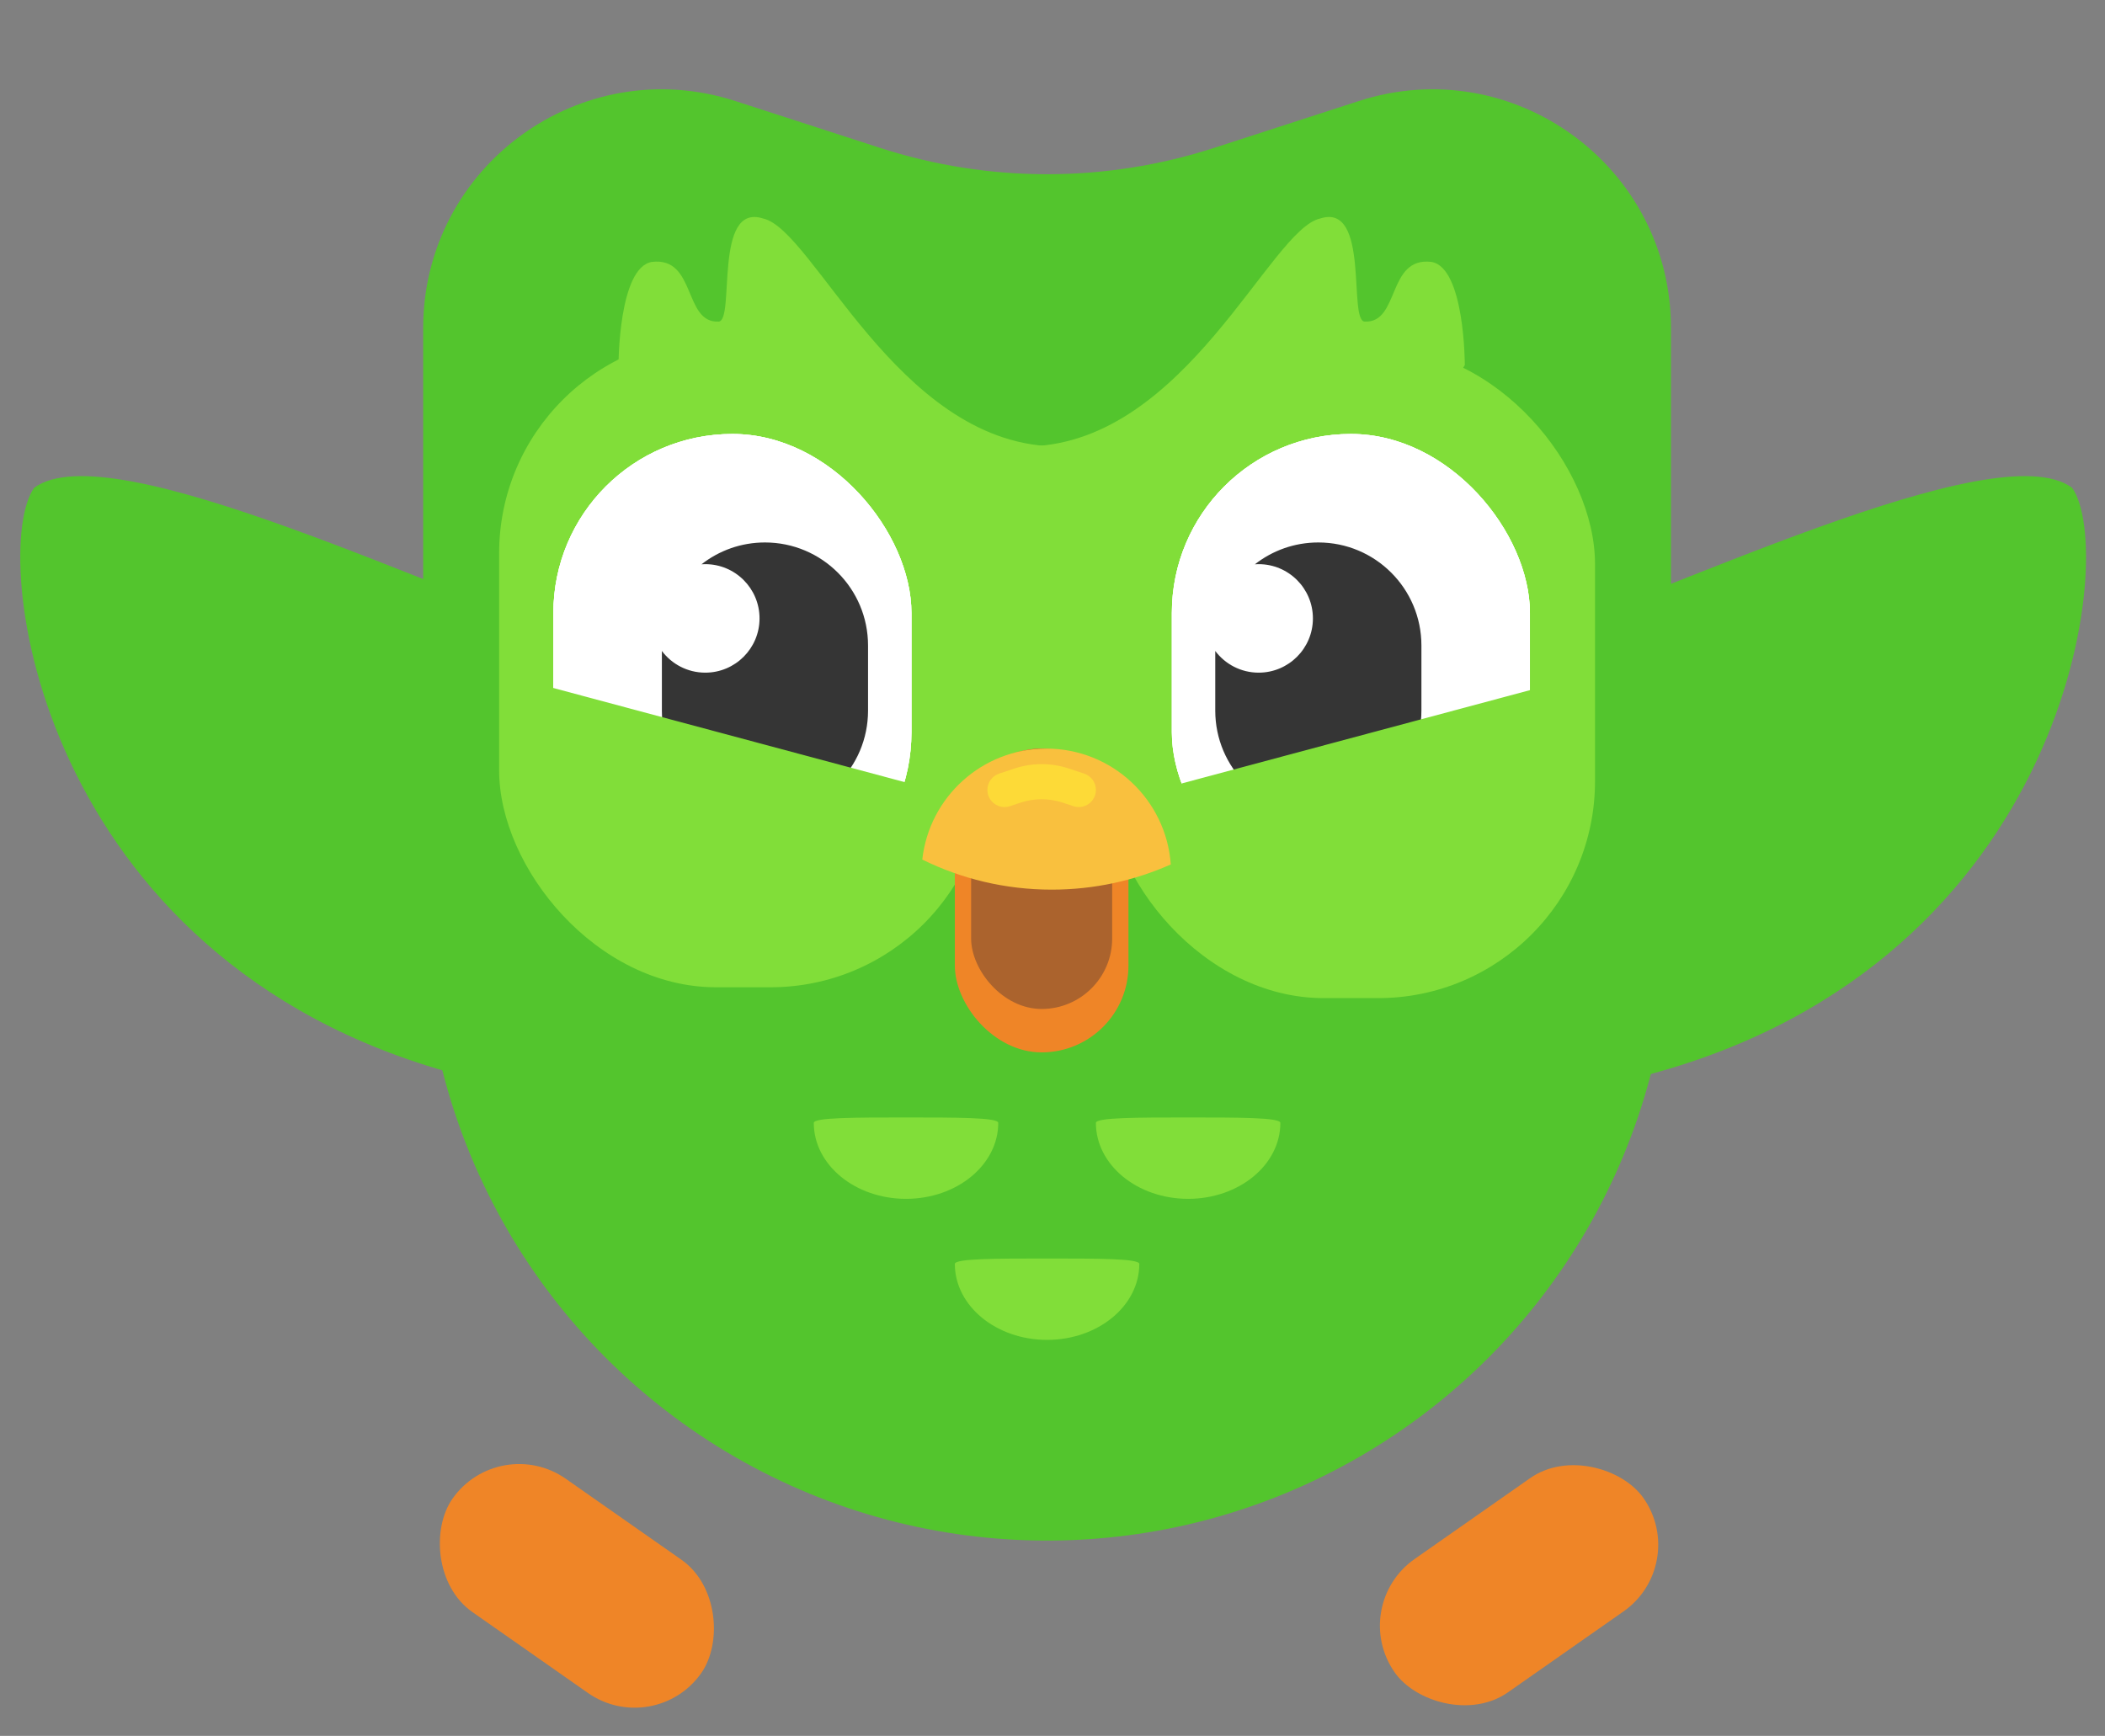 <svg width="194" height="160" viewBox="0 0 194 160" fill="none" xmlns="http://www.w3.org/2000/svg">
<rect x="0" y="0" width="194" height="160" fill="#808080" stroke="none"/>
<rect x="46" y="132" width="28" height="15" rx="7.5" transform="rotate(35 46 132)" fill="#EF8527"/>
<rect x="124.23" y="148" width="28" height="15" rx="7.5" transform="rotate(-35 124.23 148)" fill="#EF8527"/>
<circle cx="96.5" cy="84.5" r="57.5" fill="#53C52D"/>
<path d="M39 30.246C39 15.31 53.566 4.715 67.776 9.315L81.101 13.629C91.111 16.869 101.889 16.869 111.899 13.629L125.224 9.315C139.434 4.715 154 15.31 154 30.246V84H39V30.246Z" fill="#53C52D"/>
<path d="M3.154 44.956C-1 50.678 3.154 88.5 42 99C67.446 96.648 73.541 65.676 56.979 60.206C40.416 54.735 10.199 39.788 3.154 44.956Z" fill="#53C52D"/>
<path d="M190.964 44.956C195.118 50.678 190.964 88.5 152.118 99C126.672 96.648 120.577 65.676 137.139 60.206C153.702 54.735 183.919 39.788 190.964 44.956Z" fill="#53C52D"/>
<path d="M60.077 24.141C57 24.65 57 33.641 57 33.641L79.564 72.641L97 77.641V41.141C82.641 40.642 74.949 21.142 70.333 20.141C65.718 18.642 67.769 29.567 66.231 29.641C62.975 29.8 64.18 23.642 60.077 24.141Z" fill="#81DE39"/>
<path d="M131.923 24.141C135 24.65 135 33.641 135 33.641L112.436 72.641L95 77.641V41.141C109.359 40.642 117.051 21.142 121.667 20.141C126.282 18.642 124.231 29.567 125.769 29.641C129.025 29.8 127.82 23.642 131.923 24.141Z" fill="#81DE39"/>
<rect x="46" y="31" width="45" height="60" rx="20" fill="#81DE39"/>
<rect x="102" y="32" width="45" height="60" rx="20" fill="#81DE39"/>
<rect x="51" y="40" width="33" height="44" rx="16.5" fill="white"/>
<rect x="51" y="40" width="33" height="44" rx="16.5" fill="white"/>
<rect x="51" y="40" width="33" height="44" rx="16.5" fill="white"/>
<rect x="108" y="40" width="33" height="44" rx="16.5" fill="white"/>
<rect x="108" y="40" width="33" height="44" rx="16.5" fill="white"/>
<rect x="108" y="40" width="33" height="44" rx="16.5" fill="white"/>
<path fill-rule="evenodd" clip-rule="evenodd" d="M64.653 52.012C64.768 52.004 64.883 52 65 52C67.761 52 70 54.239 70 57C70 59.761 67.761 62 65 62C63.364 62 61.912 61.215 61 60.001V65.5C61 70.747 65.253 75 70.5 75C75.747 75 80 70.747 80 65.5V59.5C80 54.253 75.747 50 70.5 50C68.295 50 66.265 50.751 64.653 52.012Z" fill="white"/>
<path fill-rule="evenodd" clip-rule="evenodd" d="M64.653 52.012C64.768 52.004 64.883 52 65 52C67.761 52 70 54.239 70 57C70 59.761 67.761 62 65 62C63.364 62 61.912 61.215 61 60.001V65.5C61 70.747 65.253 75 70.5 75C75.747 75 80 70.747 80 65.5V59.5C80 54.253 75.747 50 70.5 50C68.295 50 66.265 50.751 64.653 52.012Z" fill="white"/>
<path fill-rule="evenodd" clip-rule="evenodd" d="M64.653 52.012C64.768 52.004 64.883 52 65 52C67.761 52 70 54.239 70 57C70 59.761 67.761 62 65 62C63.364 62 61.912 61.215 61 60.001V65.5C61 70.747 65.253 75 70.5 75C75.747 75 80 70.747 80 65.5V59.5C80 54.253 75.747 50 70.5 50C68.295 50 66.265 50.751 64.653 52.012Z" fill="#353535"/>
<path fill-rule="evenodd" clip-rule="evenodd" d="M115.653 52.012C115.768 52.004 115.883 52 116 52C118.761 52 121 54.239 121 57C121 59.761 118.761 62 116 62C114.364 62 112.912 61.215 112 60.001V65.5C112 70.747 116.253 75 121.5 75C126.747 75 131 70.747 131 65.5V59.5C131 54.253 126.747 50 121.5 50C119.295 50 117.265 50.751 115.653 52.012Z" fill="white"/>
<path fill-rule="evenodd" clip-rule="evenodd" d="M115.653 52.012C115.768 52.004 115.883 52 116 52C118.761 52 121 54.239 121 57C121 59.761 118.761 62 116 62C114.364 62 112.912 61.215 112 60.001V65.5C112 70.747 116.253 75 121.5 75C126.747 75 131 70.747 131 65.5V59.5C131 54.253 126.747 50 121.5 50C119.295 50 117.265 50.751 115.653 52.012Z" fill="white"/>
<path fill-rule="evenodd" clip-rule="evenodd" d="M115.653 52.012C115.768 52.004 115.883 52 116 52C118.761 52 121 54.239 121 57C121 59.761 118.761 62 116 62C114.364 62 112.912 61.215 112 60.001V65.5C112 70.747 116.253 75 121.5 75C126.747 75 131 70.747 131 65.5V59.5C131 54.253 126.747 50 121.5 50C119.295 50 117.265 50.751 115.653 52.012Z" fill="#353535"/>
<rect x="88" y="69" width="16" height="28" rx="8" fill="#EF8527"/>
<rect x="89.5" y="69" width="13" height="24" rx="6.5" fill="#AB632D"/>
<path fill-rule="evenodd" clip-rule="evenodd" d="M85 79.228C85.633 73.475 90.509 69 96.43 69C102.505 69 107.48 73.71 107.902 79.678C104.549 81.171 100.837 82 96.93 82C92.647 82 88.598 81.003 85 79.228Z" fill="#F9C03E"/>
<path d="M91 72.806C91 72.126 91.436 71.522 92.081 71.306L93.47 70.843C95.112 70.296 96.888 70.296 98.53 70.843L99.919 71.306C100.565 71.522 101 72.126 101 72.806C101 73.885 99.943 74.648 98.919 74.306L97.953 73.984C96.685 73.562 95.315 73.562 94.047 73.984L93.081 74.306C92.057 74.648 91 73.885 91 72.806Z" fill="#FDDA37"/>
<path d="M118 103.5C118 107.366 114.194 110.5 109.5 110.5C104.806 110.5 101 107.366 101 103.5C101 103 104.806 103 109.5 103C114.194 103 118 103 118 103.5Z" fill="#81DE39"/>
<path d="M92 103.5C92 107.366 88.194 110.5 83.5 110.5C78.806 110.5 75 107.366 75 103.5C75 103 78.806 103 83.5 103C88.194 103 92 103 92 103.5Z" fill="#81DE39"/>
<path d="M105 116.5C105 120.366 101.194 123.5 96.5 123.5C91.806 123.5 88 120.366 88 116.5C88 116 91.806 116 96.5 116C101.194 116 105 116 105 116.5Z" fill="#81DE39"/>
<path d="M107.038 72.713L142.777 63.136L145.107 71.83C146.536 77.164 143.37 82.648 138.036 84.077L121.615 88.477C116.28 89.906 110.797 86.74 109.367 81.406L107.038 72.713Z" fill="#81DE39"/>
<path d="M49.956 63.136L85.695 72.713L83.366 81.406C81.936 86.74 76.453 89.906 71.118 88.477L54.697 84.077C49.363 82.648 46.197 77.164 47.626 71.83L49.956 63.136Z" fill="#81DE39"/>
</svg>
